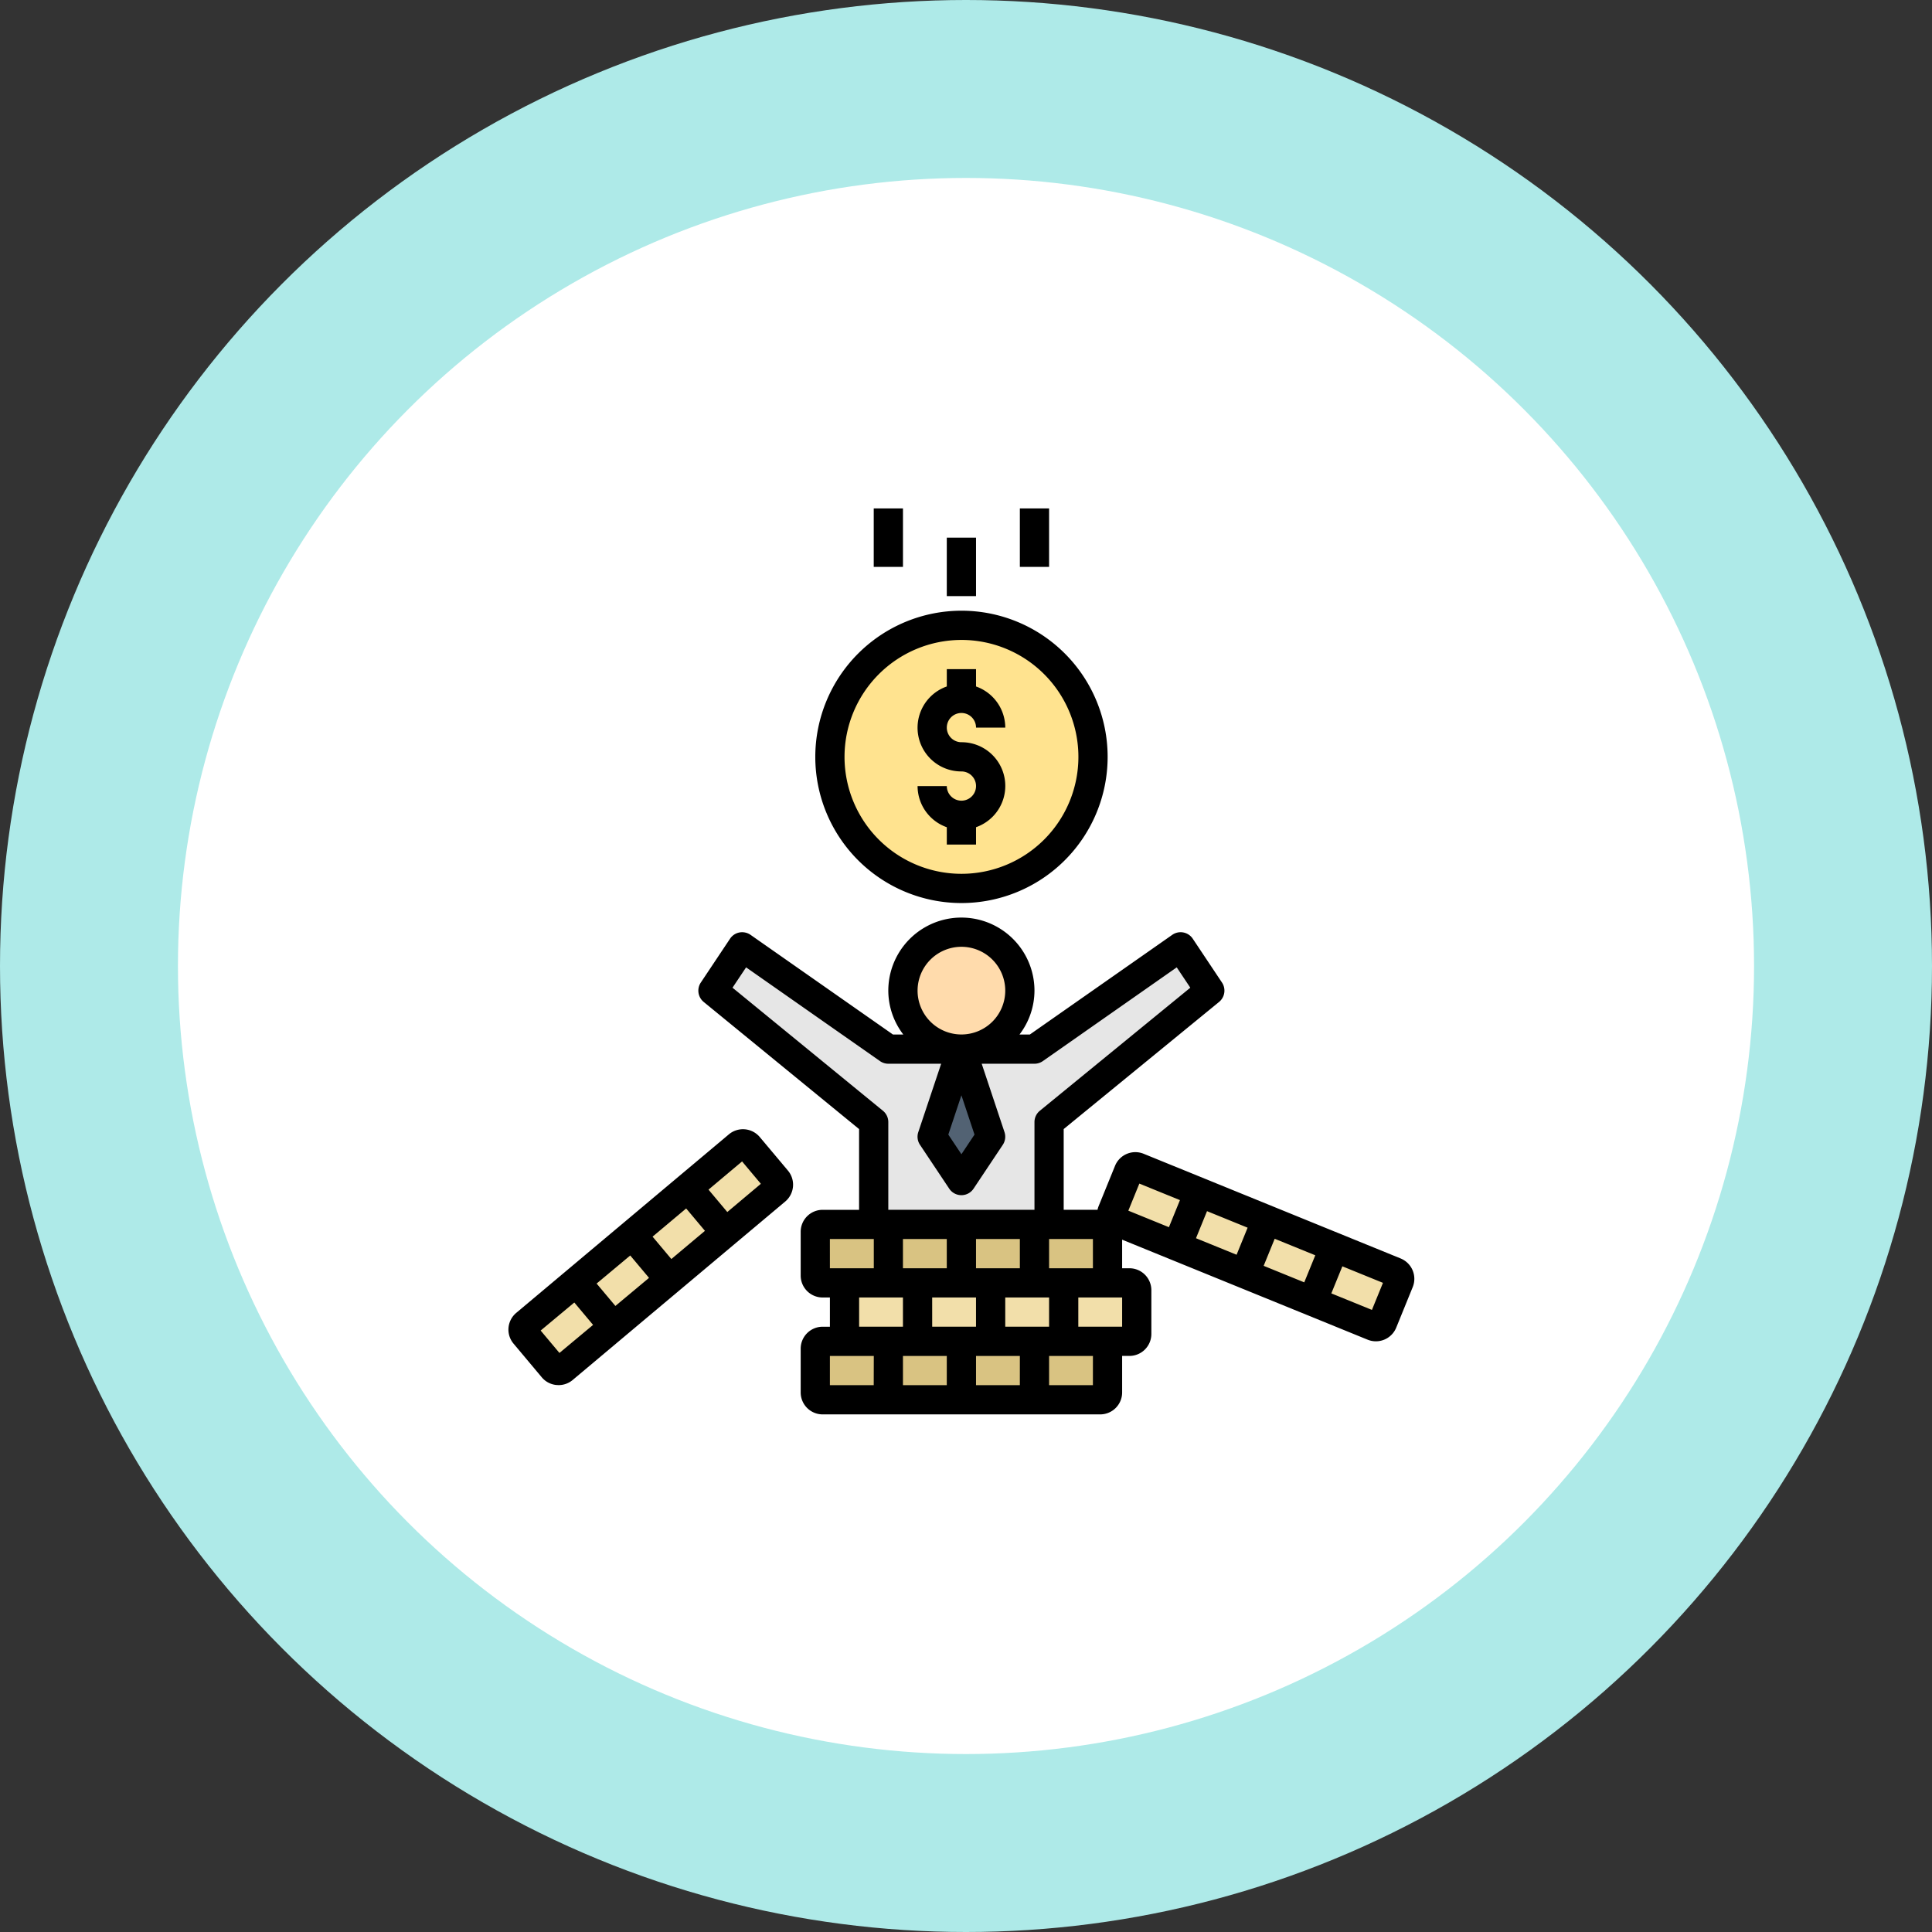<svg xmlns="http://www.w3.org/2000/svg" width="152" height="152" viewBox="0 0 152 152">
  <rect x="0" y="0" width="152" height="152" fill="#333333" stroke="none"/>
  <g id="Grupo_1026033" data-name="Grupo 1026033" transform="translate(-724 -3074)">
    <g id="Grupo_1020472" data-name="Grupo 1020472" transform="translate(731.173 3081)">
      <circle id="Elipse_8460" data-name="Elipse 8460" cx="76" cy="76" r="76" transform="translate(-7.173 -7)" fill="#aeeae8"/>
      <circle id="Elipse_8461" data-name="Elipse 8461" cx="62" cy="62" r="62" transform="translate(6.827 7)" fill="#fff"/>
    </g>
    <g id="_035-wealth" data-name="035-wealth" transform="translate(764 3114)">
      <g id="Grupo_1026022" data-name="Grupo 1026022" transform="translate(24.143 65.528)">
        <path id="Trazado_766356" data-name="Trazado 766356" d="M44.417,62.6H22.575A.575.575,0,0,1,22,62.024V58.575A.575.575,0,0,1,22.575,58H44.417a.575.575,0,0,1,.575.575v3.449A.575.575,0,0,1,44.417,62.6Z" transform="translate(-22 -58)" fill="#d9c382"/>
      </g>
      <g id="Grupo_1026023" data-name="Grupo 1026023" transform="translate(47.447 51.793)">
        <path id="Trazado_766357" data-name="Trazado 766357" d="M62.858,58.6,42.63,50.354a.574.574,0,0,1-.315-.75l1.3-3.194a.574.574,0,0,1,.75-.315l20.229,8.242a.574.574,0,0,1,.315.75l-1.3,3.194A.576.576,0,0,1,62.858,58.6Z" transform="translate(-42.271 -46.052)" fill="#f2dfaa"/>
      </g>
      <g id="Grupo_1026024" data-name="Grupo 1026024" transform="translate(1.151 49.991)">
        <path id="Trazado_766358" data-name="Trazado 766358" d="M21.89,48.142,5.162,62.187a.574.574,0,0,1-.809-.07L2.136,59.475a.574.574,0,0,1,.07-.809L18.934,44.62a.574.574,0,0,1,.809.07l2.218,2.642A.576.576,0,0,1,21.89,48.142Z" transform="translate(-2.001 -44.485)" fill="#f2dfaa"/>
      </g>
      <g id="Grupo_1026025" data-name="Grupo 1026025" transform="translate(26.442 60.929)">
        <path id="Trazado_766359" data-name="Trazado 766359" d="M46.417,58.6H24.575A.575.575,0,0,1,24,58.024V54.575A.575.575,0,0,1,24.575,54H46.417a.575.575,0,0,1,.575.575v3.449A.575.575,0,0,1,46.417,58.6Z" transform="translate(-24 -54)" fill="#f2dfaa"/>
      </g>
      <g id="Grupo_1026026" data-name="Grupo 1026026" transform="translate(24.143 56.331)">
        <path id="Trazado_766360" data-name="Trazado 766360" d="M44.417,54.6H22.575A.575.575,0,0,1,22,54.024V50.575A.575.575,0,0,1,22.575,50H44.417a.575.575,0,0,1,.575.575v3.449A.575.575,0,0,1,44.417,54.6Z" transform="translate(-22 -50)" fill="#d9c382"/>
      </g>
      <g id="Grupo_1026027" data-name="Grupo 1026027" transform="translate(16.096 34.488)">
        <path id="Trazado_766361" data-name="Trazado 766361" d="M51.788,31l-11.5,8.047H28.8L17.3,31,15,34.449,27.646,44.8v8.047h13.8V44.8L54.087,34.449Z" transform="translate(-15 -31)" fill="#e6e6e6"/>
      </g>
      <g id="Grupo_1026028" data-name="Grupo 1026028" transform="translate(33.34 42.536)">
        <path id="Trazado_766362" data-name="Trazado 766362" d="M32.3,38,30,44.9l2.3,3.449L34.6,44.9Z" transform="translate(-30 -38)" fill="#526273"/>
      </g>
      <g id="Grupo_1026029" data-name="Grupo 1026029" transform="translate(31.041 33.339)">
        <circle id="Elipse_8561" data-name="Elipse 8561" cx="4.5" cy="4.5" r="4.5" transform="translate(0.122 -0.063)" fill="#ffdbac"/>
      </g>
      <g id="Grupo_1026030" data-name="Grupo 1026030" transform="translate(25.292 9.197)">
        <circle id="Elipse_8562" data-name="Elipse 8562" cx="10.5" cy="10.5" r="10.5" transform="translate(-0.13 0.079)" fill="#ffe38f"/>
      </g>
      <path id="Trazado_766363" data-name="Trazado 766363" d="M69.257,55.823l-20.23-8.24a1.727,1.727,0,0,0-2.247.946l-1.3,3.195a1.753,1.753,0,0,0-.079.269H42.74V45.639l12.224-10a1.151,1.151,0,0,0,.229-1.528l-2.3-3.449a1.148,1.148,0,0,0-1.615-.3L40.079,38.2h-.816a5.7,5.7,0,0,0,1.178-3.449,5.748,5.748,0,0,0-11.5,0,5.689,5.689,0,0,0,1.18,3.449h-.816l-11.2-7.839a1.167,1.167,0,0,0-.871-.189,1.148,1.148,0,0,0-.744.492l-2.3,3.449a1.15,1.15,0,0,0,.229,1.528l12.223,10v6.353H23.772a1.727,1.727,0,0,0-1.724,1.724v3.449a1.727,1.727,0,0,0,1.724,1.724h.575v2.3h-.575a1.727,1.727,0,0,0-1.724,1.724v3.449a1.727,1.727,0,0,0,1.724,1.724H45.614a1.727,1.727,0,0,0,1.724-1.724V63.488h.575a1.727,1.727,0,0,0,1.724-1.724V58.315a1.727,1.727,0,0,0-1.724-1.724h-.575V54.342l19.316,7.869h0a1.726,1.726,0,0,0,2.247-.946l1.3-3.195a1.73,1.73,0,0,0-.947-2.247ZM45.039,54.291v2.3H41.591v-2.3ZM34.693,31.3a3.449,3.449,0,1,1-3.449,3.449A3.453,3.453,0,0,1,34.693,31.3Zm1.03,14.775-1.03,1.546-1.03-1.546,1.03-3.092ZM16.684,34.518l1.069-1.6,10.533,7.374a1.146,1.146,0,0,0,.659.208H33.1L31.3,45.881a1.145,1.145,0,0,0,.135,1l2.3,3.449a1.15,1.15,0,0,0,1.913,0l2.3-3.449a1.153,1.153,0,0,0,.135-1L36.289,40.5h4.152a1.146,1.146,0,0,0,.659-.208l10.533-7.374,1.069,1.6L40.863,44.2a1.15,1.15,0,0,0-.422.89v6.9h-11.5v-6.9a1.15,1.15,0,0,0-.422-.89ZM38.142,58.89h3.449v2.3H38.142Zm-2.3-2.3v-2.3h3.449v2.3Zm-3.449,2.3h3.449v2.3H32.394Zm-2.3-2.3v-2.3h3.449v2.3Zm0,2.3v2.3H26.646v-2.3Zm-5.748-4.6H27.8v2.3H24.346Zm3.449,11.5H24.346v-2.3H27.8Zm5.748,0H30.094v-2.3h3.449Zm5.748,0H35.843v-2.3h3.449Zm5.748,0H41.591v-2.3h3.449Zm2.3-4.6H43.89v-2.3h3.449Zm3.681-7.83-3.194-1.3.867-2.13,3.194,1.3Zm5.323,2.168-3.194-1.3.868-2.129,3.194,1.3ZM61.666,57.7l-3.194-1.3.868-2.129,3.194,1.3Zm5.324,2.168-3.194-1.3.868-2.129,3.194,1.3Z" transform="translate(0.946 3.189)"/>
      <path id="Trazado_766364" data-name="Trazado 766364" d="M1.006,59.1a1.712,1.712,0,0,0,.4,1.259L3.62,63a1.708,1.708,0,0,0,1.171.61c.052,0,.1.007.154.007a1.712,1.712,0,0,0,1.106-.4L22.78,49.171a1.728,1.728,0,0,0,.212-2.429L20.773,44.1a1.727,1.727,0,0,0-2.429-.212L1.616,57.933a1.722,1.722,0,0,0-.61,1.171ZM19.382,46.019l1.478,1.761L18.219,50l-1.478-1.761Zm-4.4,3.7,1.478,1.761-2.642,2.218-1.478-1.761Zm-4.4,3.7,1.478,1.761L9.415,57.389,7.937,55.628Zm-4.4,3.7,1.478,1.761L5.013,61.087,3.535,59.325Z" transform="translate(-0.999 5.356)"/>
      <path id="Trazado_766365" data-name="Trazado 766365" d="M22,19.5A11.5,11.5,0,1,0,33.5,8,11.509,11.509,0,0,0,22,19.5Zm11.5-9.2a9.2,9.2,0,1,1-9.2,9.2A9.208,9.208,0,0,1,33.5,10.3Z" transform="translate(2.143 0.047)"/>
      <path id="Trazado_766366" data-name="Trazado 766366" d="M32.449,22.347A1.152,1.152,0,0,1,31.3,21.2H29a3.444,3.444,0,0,0,2.3,3.237V25.8h2.3V24.434a3.44,3.44,0,0,0-1.15-6.686A1.15,1.15,0,1,1,33.6,16.6h2.3a3.444,3.444,0,0,0-2.3-3.237V12H31.3v1.361a3.44,3.44,0,0,0,1.15,6.686,1.15,1.15,0,1,1,0,2.3Z" transform="translate(3.19 0.646)"/>
      <path id="Trazado_766367" data-name="Trazado 766367" d="M31,3h2.3V7.6H31Z" transform="translate(3.489 -0.701)"/>
      <path id="Trazado_766368" data-name="Trazado 766368" d="M36,1h2.3V5.6H36Z" transform="translate(4.237 -1)"/>
      <path id="Trazado_766369" data-name="Trazado 766369" d="M26,1h2.3V5.6H26Z" transform="translate(2.741 -1)"/>
    </g>
  </g>
</svg>
